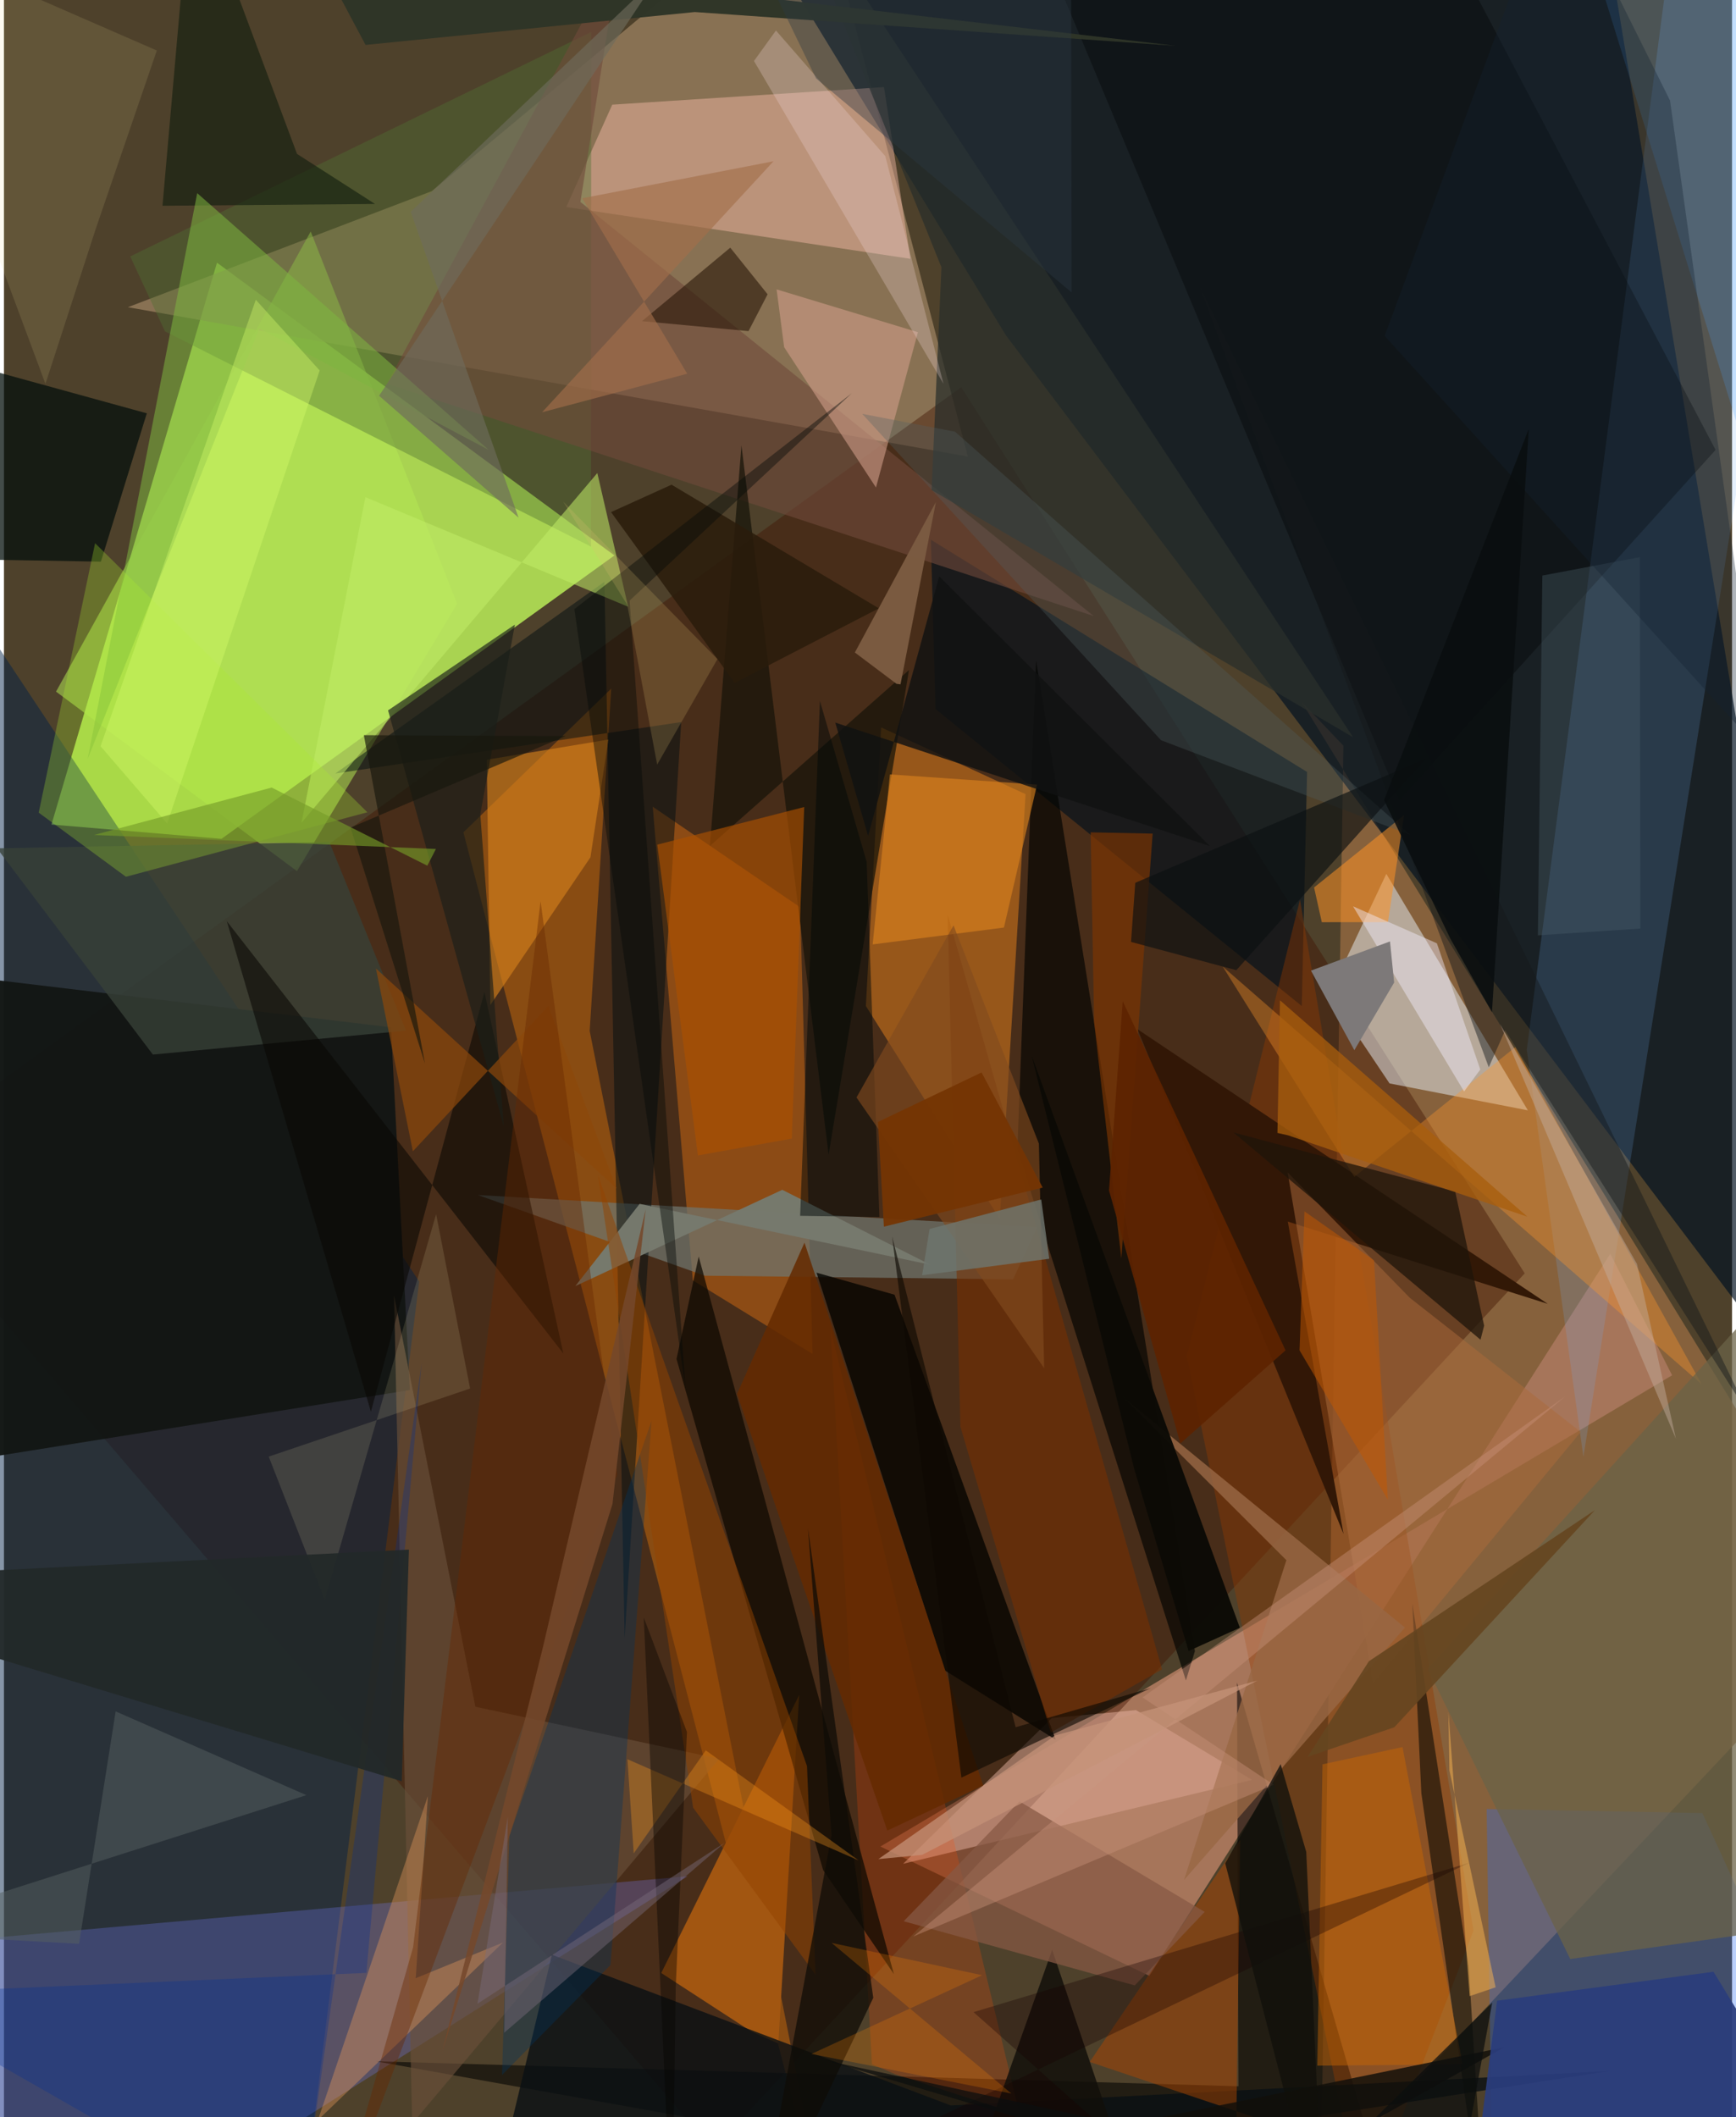 <svg xmlns="http://www.w3.org/2000/svg" width="228" height="278" viewBox="0 0 836 1024"><path fill="#4e412b" d="M0 0h836v1024H0z"/><path fill="#bef65b" fill-opacity=".808" d="M103.062 127.05l192.276 141.596-190.09 137.057-82.263-6.893z"/><path fill="#9b6d43" fill-opacity=".722" d="M898 779.088L627.626 339.284l20.37 21.385-10.96 695.21z"/><path fill="#aa8e6a" fill-opacity=".631" d="M59.95 148.583l406.328 72.233L392.3-62 207.015 92.425z"/><path fill="#001121" fill-opacity=".682" d="M347.754-62h422.271L898 709.479 484.796 162.267z"/><path fill="#a6755a" d="M777.099 606.42l29.906 58.758-383.007 227.921 130.104 62.556z"/><path fill="#411300" fill-opacity=".424" d="M463.121 187.262L-62 566.666l405.079 473.175 392.628-423.962z"/><path fill="#002047" fill-opacity=".475" d="M142.427 1086L-62 1038.16l36.592-759.46 226.286 341.117z"/><path fill="#de7e1b" fill-opacity=".529" d="M494.23 384.108l-12.48 205.424-64.78-102.958 7.378-134.756z"/><path fill="#894c12" d="M399.797 1086l-177.53-683.425 71.528-69.518L283.36 498.62z"/><path fill="#e6f1fa" fill-opacity=".494" d="M737.233 537.037l-68.481-114.373-27.435 58.092 28.987 43.255z"/><path fill="#b65e13" fill-opacity=".616" d="M333.257 619.26l-19.405-229.088 71.329 48.652 6.011 216.06z"/><path fill="#7680ff" fill-opacity=".271" d="M-32.92 939.654l-25.67 32.913L47.769 1086l282.96-178.532z"/><path fill="#296bf3" fill-opacity=".314" d="M821.653 876.922L898 1043.377 720.458 1086l-3.177-211.036z"/><path fill="#010000" fill-opacity=".561" d="M675.285 1086l-495.303-89.016 417.248 12.07-.698-195.208z"/><path fill="#72b2f5" fill-opacity=".184" d="M878.983-19.649L764.095 704.654 736.7 507.774 811.206-62z"/><path fill="#131614" fill-opacity=".965" d="M187.232 496.882l9.118 175.442-256.862 41.005 1.787-245.854z"/><path fill="#ffc2ae" fill-opacity=".431" d="M294.281 50.624l131.45-8.497 12.79 83.049-166.482-25.052z"/><path fill="#02121c" fill-opacity=".659" d="M450.683 342.926l177.172 143.67 2.56-113.216-182.008-112.34z"/><path fill="#6f766f" fill-opacity=".714" d="M339.038 617.002l149.153 1.764 11.585-25.227L229.3 577.993z"/><path fill="#a25611" d="M361.434 982.51l-43.463-28.238L384.72 819.75l-10.097 168.655z"/><path fill="#edb9a8" fill-opacity=".471" d="M434.991 901.453l168.783-40.588-56.13-33.748-40.708 3.864z"/><path fill="#b4e854" fill-opacity=".529" d="M219.196 292.026l-70.8-180.062L25.19 334.52l116.552 86.823z"/><path fill="#030502" fill-opacity=".686" d="M490.247 556.016l81.544 256.787 4.359-14.194-76.83-479.102z"/><path fill="#933b00" fill-opacity=".404" d="M710.937 933.778l-83.952-498.682-54.725 220.811 85.24 416.869z"/><path fill="#060400" fill-opacity=".808" d="M455.207 807.944l53.552 33.487-77.922-215.228-37.718-10.648z"/><path fill="#507032" fill-opacity=".404" d="M77.873 160.253l206.123 104.13.136-248.934-223.04 108.57z"/><path fill="#321807" fill-opacity=".992" d="M621.088 590.84l125.758 39.791-198.48-132.84 99.678 244.113z"/><path fill="#6a4f3a" fill-opacity=".647" d="M188.716 626.618l8.764 400.521 148.57-176.487-118-25.155z"/><path fill="#000e13" fill-opacity=".502" d="M290.498 281.403l-130.177 92.708 167.305-24.86-27.354 443.132z"/><path fill="#fe992b" fill-opacity=".357" d="M821.26 669.49l-90.103-163.039-77.886 62.762-63.682-101.74z"/><path fill="#0a1014" fill-opacity=".796" d="M458.046 1018.331l-192.954-72.877L231.336 1086l545.318-84.332z"/><path fill="#ff4b00" fill-opacity=".22" d="M399.88 642.68l91.516 380.134-60.261-19.596-11.218-4.822z"/><path fill="#04100c" fill-opacity=".749" d="M46.89 271.657l22.216-71.744-89.673-24.691-26.293 94.78z"/><path fill-opacity=".341" d="M694.128-36.832l133.912 254.44-152.988 169.404L492.494-49.801z"/><path fill="#6a6247" fill-opacity=".745" d="M757.73 947.515L898 927.701l-58.476-286.596-150.747 166.09z"/><path fill="#704a3b" fill-opacity=".6" d="M527.211 297.973L185.248 185.59 297.916-22.805 278.879 97.673z"/><path fill="#161409" fill-opacity=".725" d="M398.94 558.442l38.886-234.367-96.302 85.063 15.249-193.778z"/><path fill="#d4801c" fill-opacity=".631" d="M283.727 414.645l-48.422 71.439-1.734-118.625 58.823-9.753z"/><path fill="#0c0700" fill-opacity=".714" d="M325.363 657.291l10.726-49.575 94.433 347.071-34.25-50.357z"/><path fill="#d19d89" fill-opacity=".584" d="M377.435 167.933l-3.652-27.973 68.37 20.717-20.294 75.113z"/><path fill="#c1ec67" fill-opacity=".549" d="M174.86 240.466l127.1 52.99-14.912-64.658-143.097 169.131z"/><path fill="#782f00" fill-opacity=".557" d="M560.26 807.448l-53.813 30.549L462.71 690.07l-6.167-247.678z"/><path fill="#0d0c06" fill-opacity=".6" d="M685.694 867.318l-4.367-91.76 27.23 175.168L717.133 1086z"/><path fill="#aa6a3c" fill-opacity=".51" d="M762.796 692.603l-82.741-64.947-59.053-60.618 41.346 247.119z"/><path fill="#b14700" fill-opacity=".471" d="M598.067 889.83l-2.71 196.17 68.71-42.063-138.802-46.649z"/><path fill="#141e0f" fill-opacity=".635" d="M90.9-62L76.695 99.52l102.818-.87-37.74-24.205z"/><path fill="#384137" fill-opacity=".78" d="M194.508 498.494l-37.066-91.178-160.803 2.979 75.402 99.76z"/><path fill="#e3985b" fill-opacity=".396" d="M151.88 1025.406l53.204-156.688-5.881 88.067 42.26-17.282z"/><path fill="#db831d" fill-opacity=".631" d="M499.788 379.486l-71.17-4.934-8.356 82.229 63.498-8.154z"/><path fill="#ce6a00" fill-opacity=".431" d="M676.582 845.006l29.074 153.489-70.295.591 2.516-145.738z"/><path fill="#76796d" fill-opacity=".992" d="M276.408 622.033l31.116-39.77 140.552 29.413-71.548-36.211z"/><path fill="#0a0805" fill-opacity=".584" d="M270.615 654.634L107.81 445.55l69.71 237.26 54.925-203z"/><path fill="#2a2f2b" fill-opacity=".733" d="M448.757 237.016l203.95 119.603L376.588-62l76.934 191.273z"/><path fill="#02335d" fill-opacity=".357" d="M293.44 950.39l19.85-263.224-68.764 200.815-3.576 115.637z"/><path fill="#924300" fill-opacity=".514" d="M388.486 854.173l4.145 100.919-59.23-80.782-46.034-305.949z"/><path fill="#aa5100" fill-opacity=".651" d="M387.143 390.332l-71.083 18.194 19.66 150.326 45.396-8.167z"/><path fill="#251304" fill-opacity=".565" d="M369.432 142.339l-9.235 17.816-51.51-4.836 42.687-35.528z"/><path fill="#110f0a" fill-opacity=".831" d="M472.002 1042.023l253.742-51.834L555.254 1086l-48.17-142.96z"/><path fill="#7fb540" fill-opacity=".541" d="M234.517 217.606L123.52 158.818 40.5 367.104 93.491 93.42z"/><path fill="#479efa" fill-opacity=".204" d="M898 137.187L818.231-53.408l-55.203 15.436L898 397.272z"/><path fill="#efd6d6" fill-opacity=".282" d="M426.38 75.552l28.143 110.1-91.684-156.157 10.634-14.737z"/><path fill="#000808" fill-opacity=".502" d="M423.517 588.653l-6.16-171.786-22.617-77.853-9.57 249.037z"/><path fill="#7e3602" fill-opacity=".663" d="M555.716 403.19l-15.152 205.494-13.187-114.243-1.65-91.87z"/><path fill="#824b1e" fill-opacity=".635" d="M459.382 447.578l41.285 105.546 2.563 108.658-90.8-130.98z"/><path fill="#642a00" fill-opacity=".859" d="M387.279 601.021l86.448 262.58-46.384 21.782-72.71-211.183z"/><path fill="#2a3d7c" fill-opacity=".929" d="M898 1069.988l-70.97-116.314-104.695 13.994L707.204 1086z"/><path fill="#fe9227" fill-opacity=".533" d="M669.534 446.011l-31.996.03-3.736-16.808 43.542-35.006z"/><path fill="#291b0b" fill-opacity=".851" d="M353.503 330.272l69.737-36.04-100.286-59.802-29.254 13.26z"/><path fill="#1a1f19" fill-opacity=".659" d="M241.782 544.718l-11.347-150.94 16.73-91.668-61.35 41.468z"/><path fill="#aaea31" fill-opacity=".282" d="M16.815 393.046l42.177 31.009 116.82-31.18L44.084 262.724z"/><path fill="#1f150a" fill-opacity=".757" d="M594.78 547.732L714.323 647.99l1.744-6.816-13.989-64.841z"/><path fill="#f4f0ff" fill-opacity=".439" d="M693.21 456.245l20.993 61.038-7.827 10.626-53.72-89.545z"/><path fill="#986744" fill-opacity=".816" d="M677.763 787.19L570.896 909.254l49.502-154.65-79.033-78.91z"/><path fill="#7d7979" d="M653.284 507.933l19.251-32.708-2.014-19.887-38.218 14.116z"/><path fill="#0c0b06" fill-opacity=".969" d="M546.784 710.475l-49.598-199.866 100.698 276.669-24.786 11.257z"/><path fill="#8d480a" fill-opacity=".698" d="M179.957 468.422l17.865 88.43 65.518-70.284 33.066 88.292z"/><path fill="#e9df9a" fill-opacity=".129" d="M20.071 185.656l24.451-75.308 29.435-85.914L-62-34.837z"/><path fill="#fbf2b6" fill-opacity=".129" d="M209.067 587.256l16.446 84.327-97.429 32.92 27.107 69.37z"/><path fill="#7c5c42" fill-opacity=".961" d="M431.768 330.73l-20.126-15.143 39.199-72.743-17.106 88.137z"/><path fill="#0e0c06" fill-opacity=".733" d="M420.553 966.267L363.449 1086l36.915-198.443-11.387-148.247z"/><path fill="#555f5f" fill-opacity=".506" d="M-62 934.75l98.318 5.41 17.72-112.426 92.26 40.518z"/><path fill="#865844" fill-opacity=".737" d="M435.278 929.238l111.786 31.035 33.817-35.555-89.59-53.438z"/><path fill="#151a1b" fill-opacity=".459" d="M578.512 138.653l266.604 547.262-118.872-187.57-7.935 17.87z"/><path fill="#662702" fill-opacity=".412" d="M156.763 1086l139.998-372.923-37.16-277.158-61.673 505.95z"/><path fill="#515f64" fill-opacity=".318" d="M680.476 403.914l-120.703-45.875-144.59-157.881 44.954 8.656z"/><path fill="#a85d0d" fill-opacity=".761" d="M736.972 588.478L617.301 483.805l-1.223 64.152 5.12 1.154z"/><path fill="#002f96" fill-opacity=".29" d="M-62 964.504l204.565 116.935 59.487-422.105-26.73 294.889z"/><path fill="#060b09" fill-opacity=".431" d="M410.193 190.154L275.956 294.6l53.758 376.9-27.047-381.016z"/><path fill="#6e766f" fill-opacity=".816" d="M505.69 608.816l-61.512 7.975 3.603-22.369 54.017-14.283z"/><path fill="#0b1011" fill-opacity=".651" d="M596.185 469.244l-50.948-13.673 2.057-28.597 140.385-59.927z"/><path fill="#4c5f6b" fill-opacity=".357" d="M791.66 449.1l-.278-179.628-47.155 8.907-2.157 174.007z"/><path fill="#dbff6f" fill-opacity=".349" d="M152.741 179.184L78.944 398.306l-32.209-37.388 75.097-215.93z"/><path fill="#c5ad9f" fill-opacity=".455" d="M789.991 611.309l18.84 84.491-85.06-200.542 58.84 103.12z"/><path fill="#2f3527" fill-opacity=".973" d="M334.2 5.817l232.585 16.331-417.631-48.863 25.778 48.442z"/><path fill="#5d2301" fill-opacity=".922" d="M541.244 484.24l-6.647 91.573 34.52 122.338 50.884-45.03z"/><path fill="#0d0903" fill-opacity=".631" d="M463.186 859.783l91.6-43.31-65.381 18.942-59.736-237.37z"/><path fill="#c8927b" fill-opacity=".42" d="M439.87 936.624l315.585-261.32-204.642 145.69 63.468 42.233z"/><path fill="#654520" fill-opacity=".91" d="M630.636 849.73l41.987-14.318 97.051-105.015-109.363 73.102z"/><path fill="#fd981c" fill-opacity=".329" d="M339.522 846.589l-34.86 49.824-3.04-45.532 111.845 48.925z"/><path fill="#122332" fill-opacity=".337" d="M849.922 363.352L667.946 162.477 750.94-62l55.071 110.655z"/><path fill="#101211" fill-opacity=".824" d="M583.365 409.202l-181.202-59.714 15.89 54.788 34.383-125.505z"/><path fill="#e0c172" fill-opacity=".2" d="M345.158 318.777l-74.639-76.182 31.01 49.927 14.475 77.295z"/><path fill="#222929" fill-opacity=".945" d="M-45.505 761.61L-62 784.188l254.434 77.35 3.468-112.045z"/><path fill="#6e6b5c" fill-opacity=".635" d="M196.784 102.433L316.927-11.882 181.462 191.403l67.488 58.975z"/><path fill="#150100" fill-opacity=".333" d="M708.907 900.935l-239.852 72.264L596.21 1086H322.914z"/><path fill="#75482b" fill-opacity=".867" d="M310.442 584.932l-16.044 142.471-82.392 265.074 48.496-194.809z"/><path fill="#18170d" fill-opacity=".659" d="M174.107 355.587l29.56 158.79-36.01-114.09 104.13-44.311z"/><path fill="#a36f4b" fill-opacity=".635" d="M260.325 199.405L372.278 78.001 279.742 95.9l50.795 84.856z"/><path fill="#ff8502" fill-opacity=".235" d="M390.622 993.438l82.586-38.102-72.814-15.628 86.974 72.867z"/><path fill="#0b0e0e" fill-opacity=".733" d="M719.988 968.574l-81.343 80.171-240.577-52.06L698.57 1086z"/><path fill="#10100b" fill-opacity=".776" d="M590.82 901.242L638.602 1086l-8.591-190.293-12.377-42.452z"/><path fill="#070400" fill-opacity=".404" d="M323.239 1086l1.747-124.8 5.423-123.512-20.89-55.339z"/><path fill="#769b28" fill-opacity=".631" d="M43.63 403.848l165.348 6.773-4.18 8.079-75.285-37.79z"/><path fill="#796d7b" fill-opacity=".447" d="M243.754 878.726l-1.731 104.423 106.643-91.881-119.591 77.87z"/><path fill="#c25800" fill-opacity=".506" d="M626.765 653.108l2.404-67.191 33.61 23.663 6.713 115.79z"/><path fill="#753504" fill-opacity=".953" d="M425.69 593.297l76.819-18.91-29.562-55.686-50.108 23.925z"/><path fill="#0a0e0f" fill-opacity=".882" d="M719.86 489.56l17.796-282.09-70.004 179.525 32.036 66.937z"/><path fill="#2c3943" fill-opacity=".392" d="M516.158-62H344.607l48.27 99.925L516.516 141.43z"/><path fill="#c69379" fill-opacity=".729" d="M444.196 897.132l-21.18 2.045 85.483-59.799 97.777-26.505z"/><path fill="#f7b251" fill-opacity=".51" d="M699.27 856.28l22.362 104.913-12.572 4.267-10.284-137.512z"/></svg>